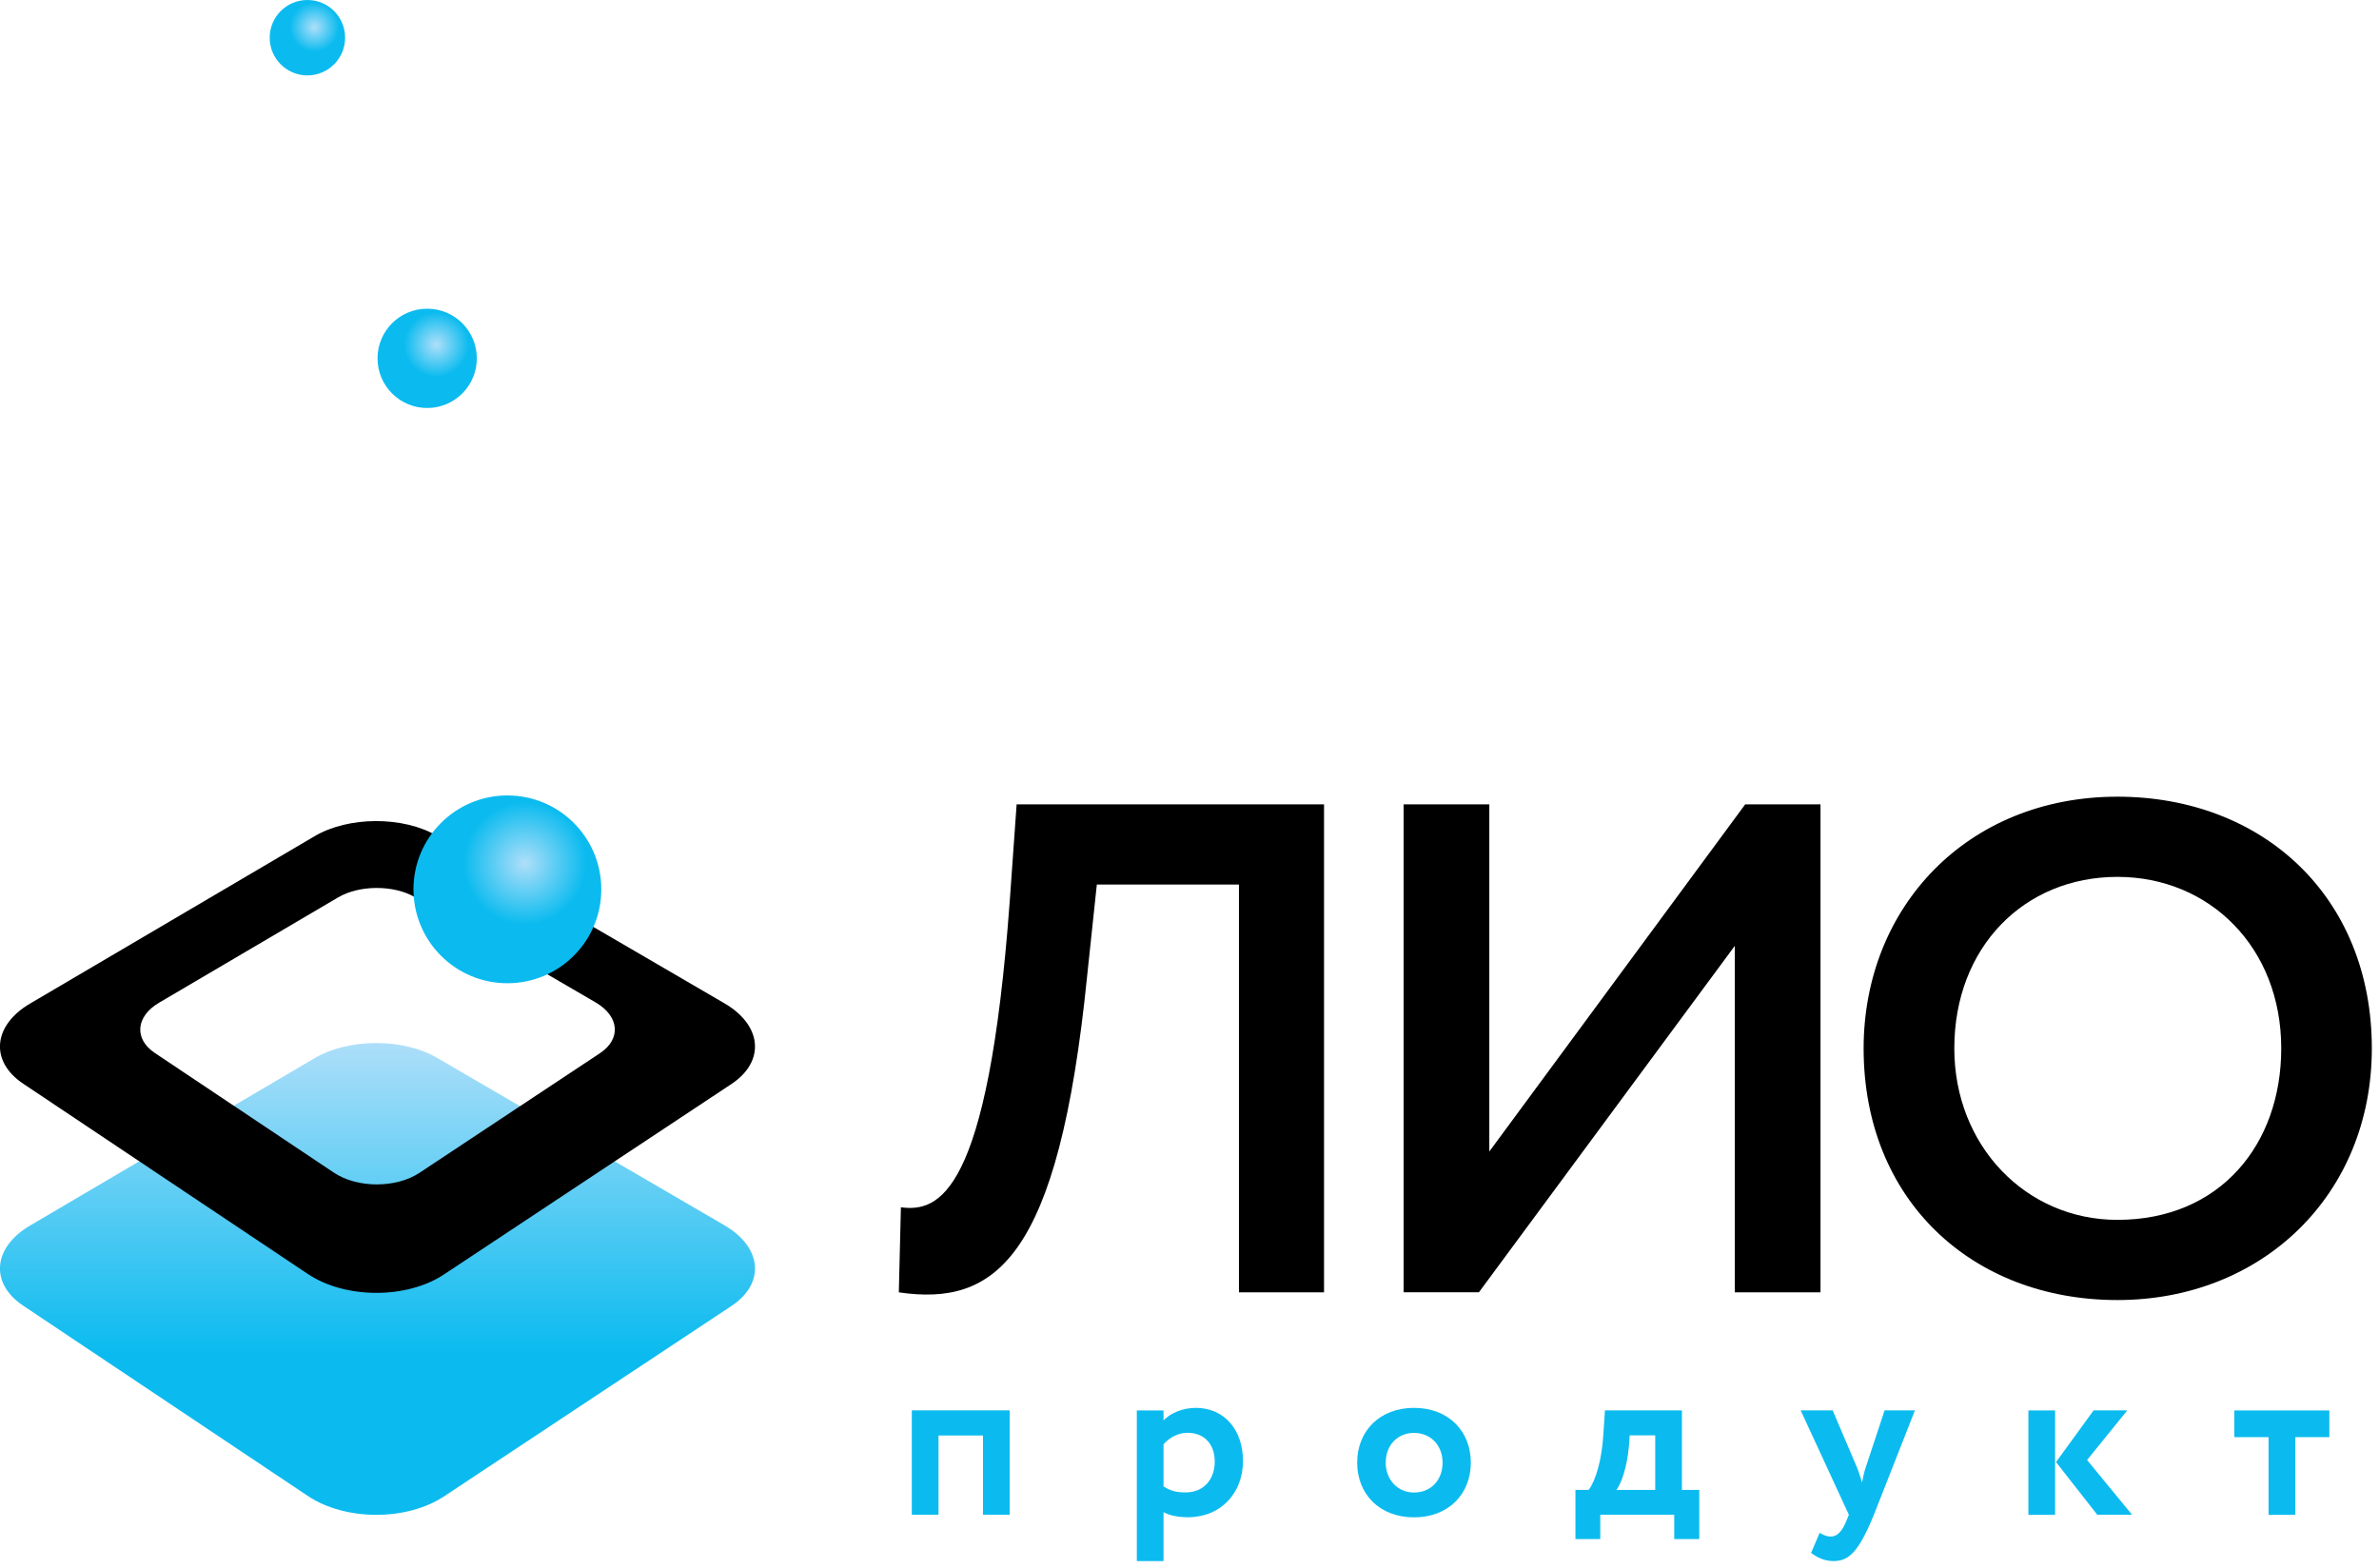 <svg xmlns="http://www.w3.org/2000/svg" width="229" height="151" viewBox="0 0 229 151" fill="none">
    <g clip-path="url(#logo_clip)">
        <path d="M29.59 7.26C31.595 7.26 33.22 5.635 33.22 3.63C33.22 1.625 31.595 0 29.59 0C27.585 0 25.96 1.625 25.96 3.63C25.96 5.635 27.585 7.26 29.59 7.26Z" fill="url(#logo_gradient_1)" />
        <path d="M41.12 39.28C43.76 39.28 45.9 37.14 45.9 34.5C45.9 31.86 43.76 29.72 41.12 29.72C38.48 29.72 36.34 31.86 36.34 34.5C36.34 37.14 38.48 39.28 41.12 39.28Z" fill="url(#logo_gradient_2)" />
        <path d="M69.73 117.96L42.07 101.84C38.8 99.93 33.55 99.95 30.29 101.87L2.89 117.99C-0.68 120.09 -1 123.54 2.23 125.7L29.63 144.02C33.23 146.43 39.15 146.45 42.76 144.05L70.41 125.73C73.69 123.55 73.36 120.07 69.73 117.96Z" fill="url(#logo_gradient_3)" />
        <path d="M69.73 96.59L42.07 80.47C38.8 78.56 33.55 78.58 30.29 80.5L2.89 96.62C-0.68 98.72 -1 102.17 2.23 104.33L29.63 122.65C33.23 125.06 39.15 125.08 42.76 122.68L70.41 104.36C73.69 102.18 73.36 98.7 69.73 96.59ZM57.76 101.39L40.38 112.91C38.11 114.41 34.39 114.4 32.13 112.89L14.9 101.37C12.87 100.01 13.08 97.84 15.32 96.53L32.54 86.4C34.59 85.19 37.89 85.18 39.95 86.38L57.34 96.51C59.61 97.83 59.82 100.02 57.76 101.39Z" fill="black" />
        <path d="M23.53 65.62C27.805 65.62 31.27 62.155 31.27 57.88C31.27 53.605 27.805 50.14 23.53 50.14C19.255 50.14 15.79 53.605 15.79 57.88C15.79 62.155 19.255 65.62 23.53 65.62Z" fill="url(#paint3_radial_265_910)" />
        <path d="M48.841 94.66C53.833 94.66 57.881 90.613 57.881 85.62C57.881 80.627 53.833 76.58 48.841 76.58C43.848 76.58 39.801 80.627 39.801 85.62C39.801 90.613 43.848 94.66 48.841 94.66Z" fill="url(#logo_gradient_5)" />
        <path d="M119.27 85.16H105.58L104.64 94.02C101.89 121.33 95.78 125.76 86.52 124.42L86.72 116.23C90.34 116.7 95.11 115.16 97.19 86.84L97.86 77.44H127.45V124.42H119.26V85.16H119.27Z" fill="black" />
        <path d="M135.11 124.41V77.44H143.36V110.86L167.99 77.44H175.24V124.42H166.99V91.06L142.36 124.41H135.11Z" fill="black" />
        <path d="M203.82 76.7C217.78 76.7 228.31 86.3 228.31 100.93C228.31 115.02 217.77 125.16 203.82 125.16C189.86 125.16 179.39 115.56 179.39 100.93C179.4 87.3 189.39 76.7 203.82 76.7ZM203.82 117.44C213.69 117.44 219.59 110.19 219.59 100.93C219.59 91.2 212.68 84.42 203.82 84.42C194.83 84.42 188.12 91.2 188.12 100.93C188.12 110.32 195.03 117.44 203.82 117.44Z" fill="black" />
        <path d="M94.63 138.2H90.34V145.83H87.77V135.78H97.19V145.83H94.62V138.2H94.63Z" fill="#0BBBEF" />
        <path d="M109.43 135.79H112V136.75C112.62 136.08 113.81 135.54 115.1 135.54C117.87 135.54 119.65 137.68 119.65 140.65C119.65 143.71 117.55 146.07 114.34 146.07C113.45 146.07 112.58 145.91 112 145.58V150.29H109.43V135.79ZM112 139.04V143.1C112.69 143.55 113.27 143.68 114.12 143.68C115.91 143.68 116.93 142.39 116.93 140.71C116.93 139.1 115.99 137.94 114.3 137.94C113.43 137.95 112.63 138.35 112 139.04Z" fill="#0BBBEF" />
        <path d="M136.11 135.54C139.44 135.54 141.58 137.79 141.58 140.81C141.58 143.83 139.44 146.08 136.11 146.08C132.78 146.08 130.64 143.83 130.64 140.81C130.64 137.79 132.79 135.54 136.11 135.54ZM136.11 143.69C137.69 143.69 138.86 142.55 138.86 140.81C138.86 139.11 137.68 137.95 136.11 137.95C134.59 137.95 133.39 139.07 133.39 140.81C133.39 142.48 134.55 143.69 136.11 143.69Z" fill="#0BBBEF" />
        <path d="M151.65 143.44H152.92C153.63 142.5 154.19 140.47 154.33 138.19L154.49 135.78H161.9V143.44H163.57V148.17H161.16V145.83H154.04V148.17H151.65V143.44ZM155.6 143.44H159.33V138.19H156.87L156.8 139.22C156.61 141.34 156.05 142.82 155.6 143.44Z" fill="#0BBBEF" />
        <path d="M180.38 145.83C178.91 149.42 177.97 150.29 176.5 150.29C175.58 150.29 174.92 149.93 174.33 149.51L175.16 147.57C175.43 147.73 175.81 147.93 176.21 147.93C176.86 147.93 177.33 147.42 177.75 146.37L177.97 145.83L173.33 135.78H176.41L178.75 141.27C178.95 141.76 179.08 142.23 179.24 142.72C179.33 142.25 179.42 141.76 179.6 141.25L181.41 135.78H184.33L180.38 145.83Z" fill="#0BBBEF" />
        <path d="M195.251 135.79H197.821V145.84H195.251V135.79ZM200.901 140.56L205.231 145.83H201.881L197.911 140.76L201.531 135.78H204.771L200.901 140.56Z" fill="#0BBBEF" />
        <path d="M215.07 135.79H224.22V138.36H220.94V145.84H218.37V138.36H215.07V135.79Z" fill="#0BBBEF" />
    </g>

    <defs>
        <radialGradient id="logo_gradient_1" cx="0" cy="0" r="1" gradientUnits="userSpaceOnUse" gradientTransform="translate(30.261 2.622) scale(3.626)">
            <stop stop-color="#AFDFF9"/>
            <stop offset="0.651" stop-color="#0BBBEF"/>
        </radialGradient>

        <radialGradient id="logo_gradient_2" cx="0" cy="0" r="1" gradientUnits="userSpaceOnUse" gradientTransform="translate(42.005 33.173) scale(4.781)">
            <stop stop-color="#AFDFF9"/>
            <stop offset="0.651" stop-color="#0BBBEF"/>
        </radialGradient>

        <linearGradient id="logo_gradient_3" x1="36.338" y1="100.002" x2="36.338" y2="146.409" gradientUnits="userSpaceOnUse">
            <stop stop-color="#AFDFF9"/>
            <stop offset="0.651" stop-color="#0BBBEF"/>
        </linearGradient>

        <radialGradient id="logo_gradient_4" cx="0" cy="0" r="1" gradientUnits="userSpaceOnUse" gradientTransform="translate(24.966 55.738) scale(7.74 7.74)">
            <stop stop-color="#AFDFF9"/>
            <stop offset="0.651" stop-color="#0BBBEF"/>
        </radialGradient>

        <radialGradient id="logo_gradient_5" cx="0" cy="0" r="1" gradientUnits="userSpaceOnUse" gradientTransform="translate(50.513 83.12) scale(9.037)">
            <stop stop-color="#AFDFF9"/>
            <stop offset="0.651" stop-color="#0BBBEF"/>
        </radialGradient>

        <clipPath id="logo_clip">
            <rect width="228.32" height="150.3" fill="white"/>
        </clipPath>
    </defs>
</svg>